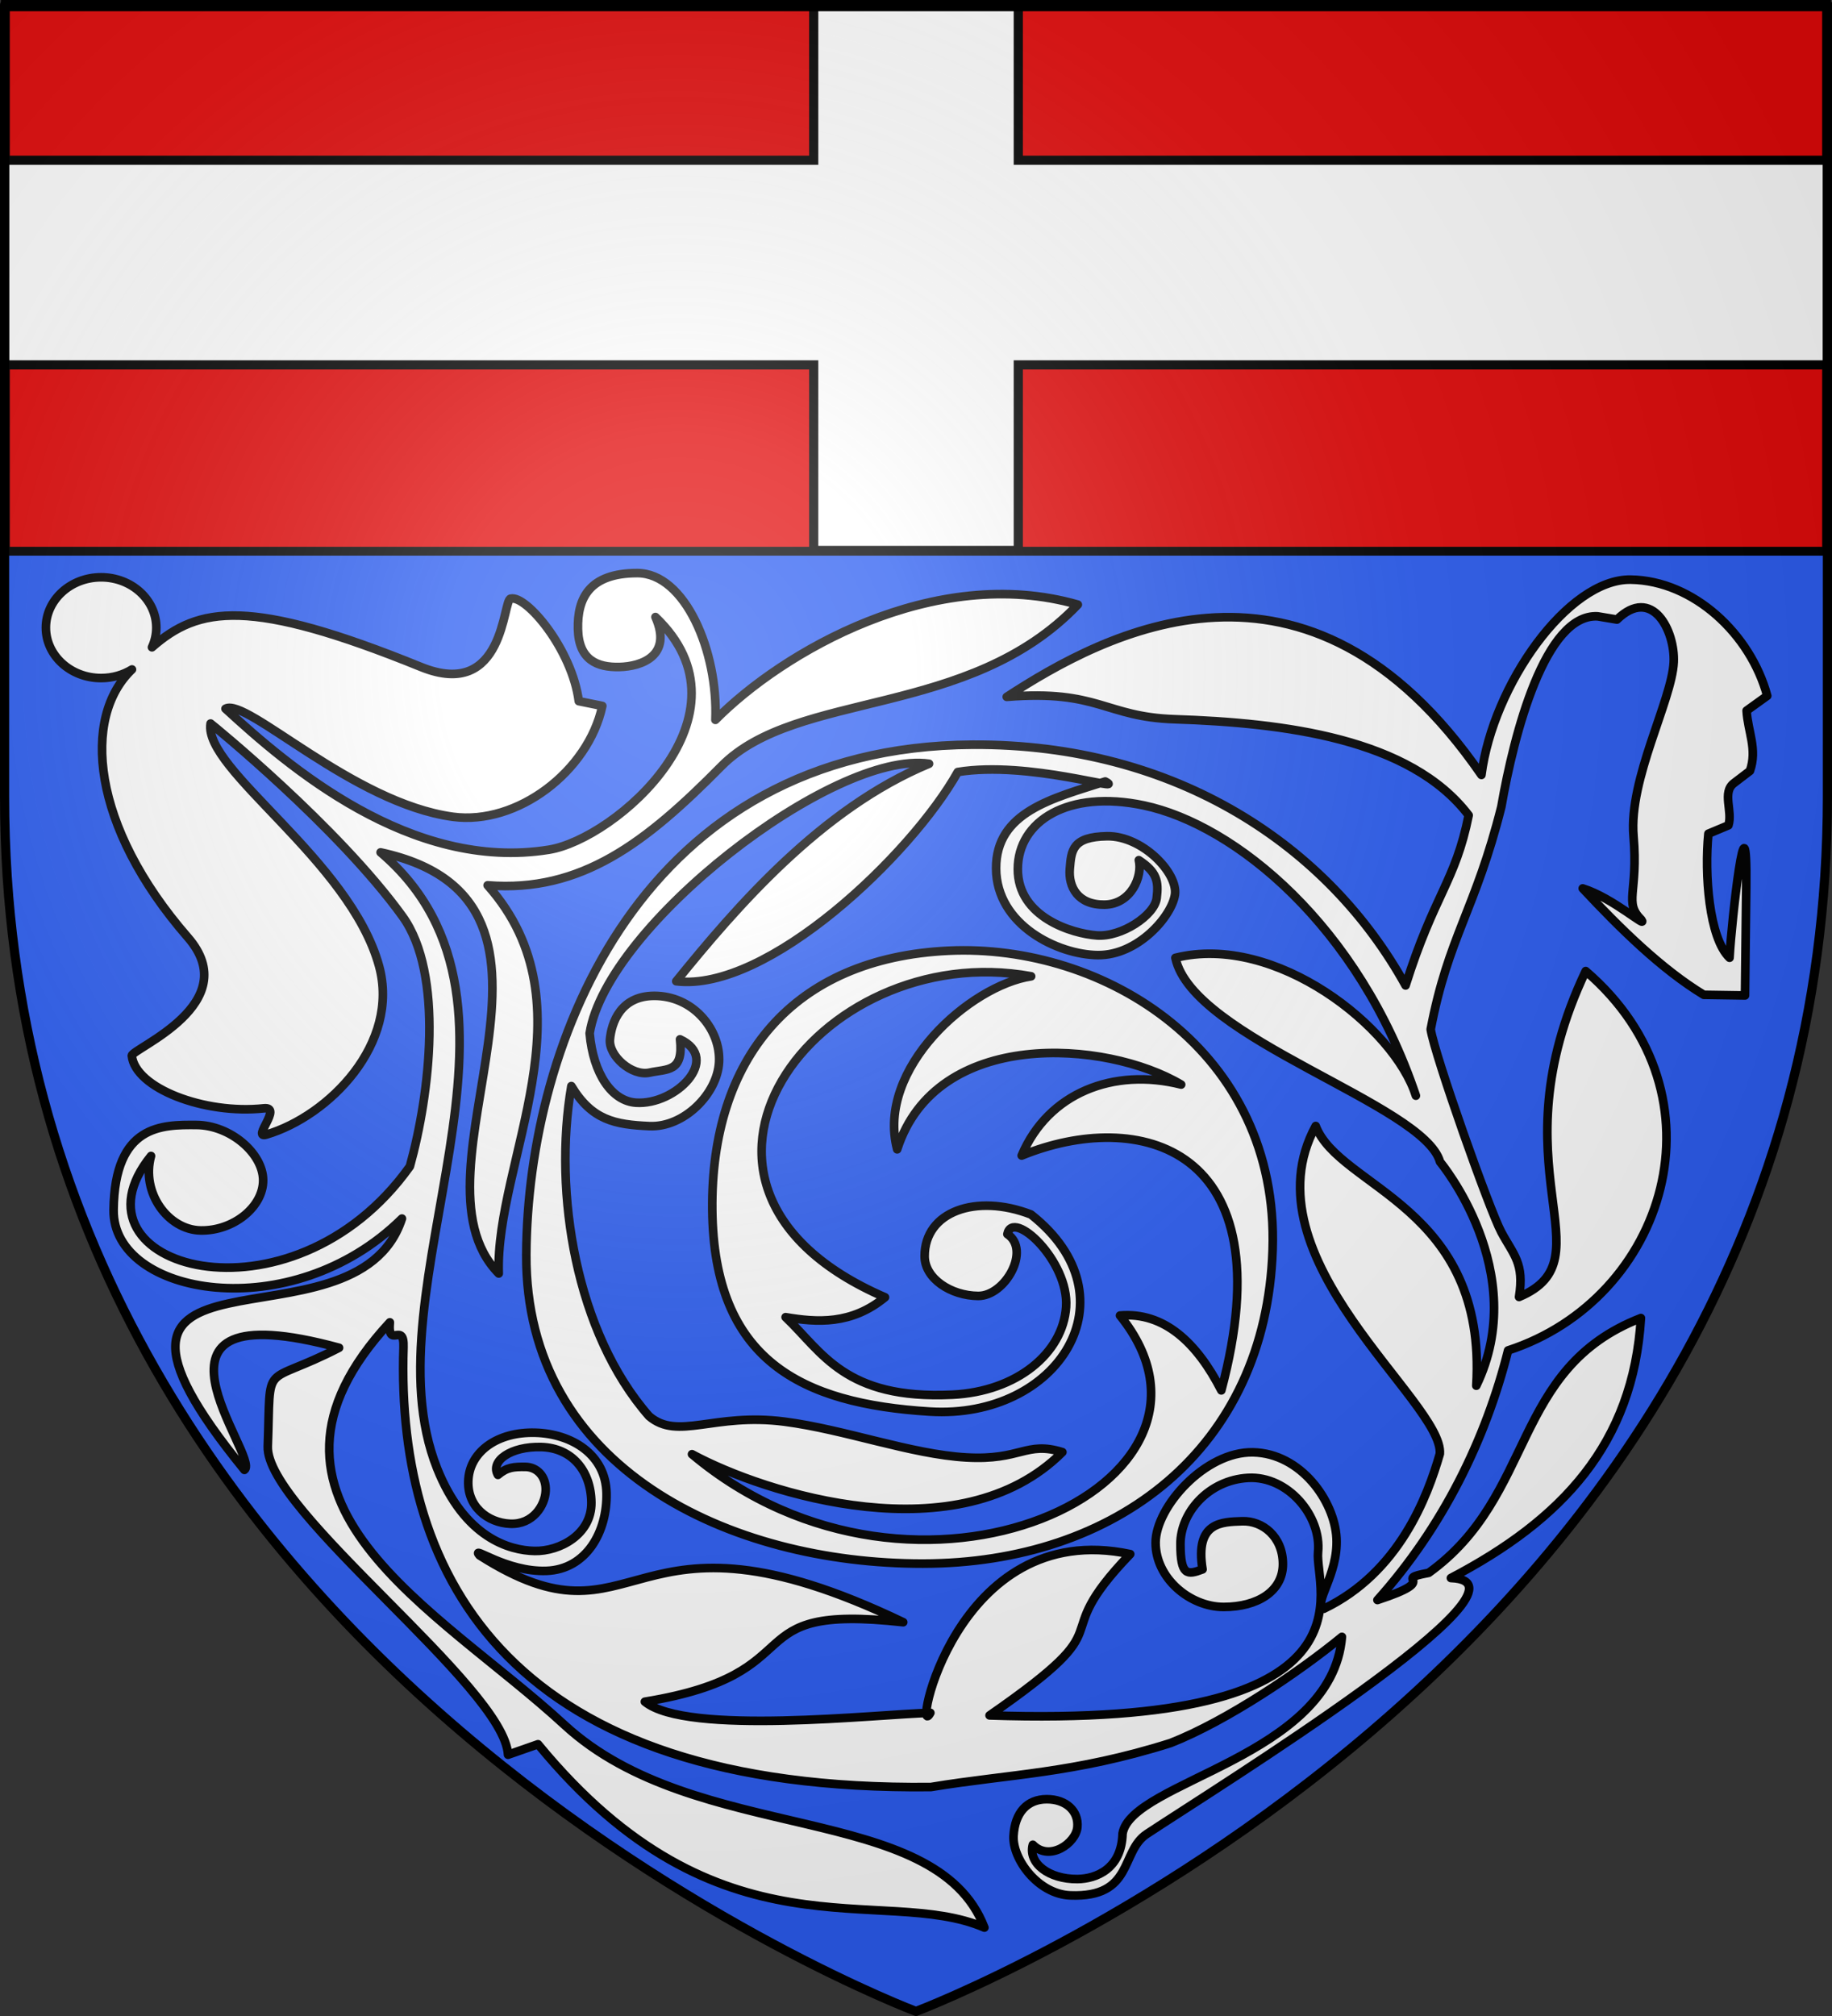 <?xml version="1.0" encoding="UTF-8" standalone="no"?>
<svg
   xmlns:dc="http://purl.org/dc/elements/1.1/"
   xmlns:cc="http://creativecommons.org/ns#"
   xmlns:rdf="http://www.w3.org/1999/02/22-rdf-syntax-ns#"
   xmlns:svg="http://www.w3.org/2000/svg"
   xmlns="http://www.w3.org/2000/svg"
   xmlns:xlink="http://www.w3.org/1999/xlink"
   xmlns:sodipodi="http://sodipodi.sourceforge.net/DTD/sodipodi-0.dtd"
   xmlns:inkscape="http://www.inkscape.org/namespaces/inkscape"
   height="660"
   width="600"
   version="1.0"
   id="svg2"
   sodipodi:version="0.32"
   inkscape:version="0.48.2 r9819"
   sodipodi:docname="Blason_Vide_3D.svg"
   inkscape:export-filename="/Users/olivier/Desktop/Blason Rouge/Blason_Vide_3D.png"
   inkscape:export-xdpi="144"
   inkscape:export-ydpi="144">
  <rect width="100%" height="100%" fill="#333333" stroke="none"/>
  <sodipodi:namedview
     inkscape:window-height="738"
     inkscape:window-width="1280"
     inkscape:pageshadow="2"
     inkscape:pageopacity="0.0"
     guidetolerance="10.0"
     gridtolerance="10.0"
     objecttolerance="10.0"
     borderopacity="1.0"
     bordercolor="#666666"
     pagecolor="#ffffff"
     id="base"
     showgrid="false"
     height="660px"
     inkscape:zoom="0.5704795"
     inkscape:cx="350.95219"
     inkscape:cy="410.85718"
     inkscape:window-x="-8"
     inkscape:window-y="-8"
     inkscape:current-layer="layer1"
     inkscape:window-maximized="1" />
  <desc
     id="desc4">Flag of Canton of Valais (Wallis)</desc>
  <defs
     id="defs6">
    <linearGradient
       id="linearGradient2893">
      <stop
         style="stop-color:white;stop-opacity:0.314;"
         offset="0"
         id="stop2895" />
      <stop
         id="stop2897"
         offset="0.19"
         style="stop-color:white;stop-opacity:0.251;" />
      <stop
         style="stop-color:#6b6b6b;stop-opacity:0.125;"
         offset="0.6"
         id="stop2901" />
      <stop
         style="stop-color:black;stop-opacity:0.125;"
         offset="1"
         id="stop2899" />
    </linearGradient>
    <radialGradient
       inkscape:collect="always"
       xlink:href="#linearGradient2893"
       id="radialGradient3163"
       gradientUnits="userSpaceOnUse"
       gradientTransform="matrix(1.353,0,0,1.349,-77.629,-85.747)"
       cx="221.445"
       cy="226.331"
       fx="221.445"
       fy="226.331"
       r="300" />
    <radialGradient
       gradientTransform="matrix(1.353,0,0,1.349,-77.629,-85.747)"
       gradientUnits="userSpaceOnUse"
       xlink:href="#linearGradient2893-9"
       id="radialGradient3163-1"
       fy="226.331"
       fx="221.445"
       r="300"
       cy="226.331"
       cx="221.445" />
    <linearGradient
       id="linearGradient2893-9">
      <stop
         offset="0"
         style="stop-color:#ffffff;stop-opacity:0.314"
         id="stop2895-9" />
      <stop
         offset="0.19"
         style="stop-color:#ffffff;stop-opacity:0.251"
         id="stop2897-8" />
      <stop
         offset="0.6"
         style="stop-color:#6b6b6b;stop-opacity:0.125"
         id="stop2901-18" />
      <stop
         offset="1"
         style="stop-color:#000000;stop-opacity:0.125"
         id="stop2899-26" />
    </linearGradient>
    <radialGradient
       inkscape:collect="always"
       xlink:href="#linearGradient2893-9"
       id="radialGradient4210"
       gradientUnits="userSpaceOnUse"
       gradientTransform="matrix(1.353,0,0,1.349,-77.629,-85.747)"
       cx="221.445"
       cy="226.331"
       fx="221.445"
       fy="226.331"
       r="300" />
    <radialGradient
       inkscape:collect="always"
       xlink:href="#linearGradient2893-9"
       id="radialGradient4213"
       gradientUnits="userSpaceOnUse"
       gradientTransform="matrix(1.353,0,0,1.349,600.495,-297.397)"
       cx="221.445"
       cy="226.331"
       fx="221.445"
       fy="226.331"
       r="300" />
  </defs>
  <g
     inkscape:groupmode="layer"
     id="layer3"
     inkscape:label="Fond écu"
     style="display:inline"
     sodipodi:insensitive="true">
    <path
       id="path2855"
       style="fill:#2b5df2;fill-opacity:1;fill-rule:evenodd;stroke:none"
       d="m 300,658.5 c 0,0 298.5,-112.32 298.5,-397.772 0,-285.452 0,-258.552 0,-258.552 l -597,0 0,258.552 C 1.5,546.18 300,658.5 300,658.5 z"
       sodipodi:nodetypes="cccccc"
       inkscape:connector-curvature="0" />
    <g
       style="fill:#e20909;display:inline"
       inkscape:label="chef"
       id="layer5"
       transform="translate(0.235,-0.663)">
      <rect
         y="2.114"
         x="1.532"
         height="179.009"
         width="596.466"
         id="rect2230"
         style="fill:#e20909;fill-opacity:1;fill-rule:nonzero;stroke:#000000;stroke-width:2.902;stroke-miterlimit:4;stroke-opacity:1;stroke-dasharray:none" />
    </g>
    <g
       id="g7979"
       transform="translate(-0.161,0)">
      <rect
         width="600"
         height="660"
         x="0"
         y="-7.1054274e-015"
         style="fill:none;stroke:none"
         id="rect7092" />
    </g>
    <g
       transform="translate(-657.024,-310.902)"
       style="display:inline"
       id="g2137" />
    <rect
       id="rect3922"
       style="fill:none;stroke:none"
       y="1.106"
       x="-0.103"
       height="660"
       width="600" />
    <path
       style="fill:#ffffff;fill-opacity:1;fill-rule:nonzero;stroke:#000000;stroke-width:3;stroke-linecap:butt;stroke-linejoin:miter;stroke-miterlimit:4;stroke-opacity:1;stroke-dasharray:none;stroke-dashoffset:0;marker:none;visibility:visible;display:inline;overflow:visible"
       id="rect12812"
       d="m 266.5,1.71 0,50.746 -265,0 0,67 265,0 0,60.746 67,0 0,-60.746 265,0 c 0,-30.292 0,-52.318 0,-67 l -265,0 0,-50.746 z"
       inkscape:connector-curvature="0"
       sodipodi:nodetypes="ccccccccccccc" />
    <path
       id="path4220"
       style="fill:#ffffff;stroke:#000000;stroke-width:2.822;stroke-linecap:round;stroke-linejoin:round"
       d="m 43.221,219.167 c -16.419,15.643 -13.425,51.282 18.295,87.696 18.898,21.695 -18.168,36.377 -18.345,38.74 1.08,10.646 23.788,19.325 43.209,17.246 6.378,-0.682 -4.106,10.057 0.826,8.598 20.6,-6.09 43.869,-29.89 36.939,-55.2 -9.496,-34.683 -57.619,-64.287 -55.178,-79.375 0.333,0.216 41.72,33.82 62.887,63.159 13.56,18.795 9.002,58.029 2.389,81.831 -39.093,54.825 -114.224,32.996 -84.782,-3.416 -3.321,11.985 5.578,24.203 16.278,24.383 10.7,0.18 20.493,-7.71 20.44,-16.463 -0.053,-8.753 -10.694,-17.994 -21.852,-18.067 -11.159,-0.073 -26.789,-0.29 -27.12,27.823 -0.331,28.113 58.201,38.599 94.436,2.816 -15.31,47.174 -119.128,-0.436 -51.593,82.276 5.653,-3.869 -41.781,-59.752 30.996,-39.977 -25.625,13.203 -22.253,3.058 -23.341,32.247 -0.787,21.107 77.575,78.793 78.68,100.982 l 9.819,-3.434 c 59.398,72.264 112.731,45.609 146.198,60.025 -16.06,-41.864 -94.356,-26.54 -137.551,-66.364 -41.351,-38.125 -111.558,-73.189 -57.171,-131.785 -0.784,8.981 4.759,-0.491 4.474,8.171 -2.506,76.193 35.757,145.467 172.725,143.959 25.567,-4.236 46.731,-4.371 78.497,-14.406 18.417,-7.221 42.255,-23.369 56.121,-34.756 -3.244,39.432 -68.978,47.21 -71.848,64.409 -0.327,11.606 -8.713,14.817 -14.75,14.881 -9.421,0.101 -16.238,-5.213 -14.638,-11.228 5.498,5.625 14.137,-0.561 14.596,-5.772 0.459,-5.211 -3.653,-9.148 -10.042,-9.139 -6.388,0.008 -10.422,4.359 -10.863,11.965 -0.441,7.607 8.043,19.117 18.571,19.521 20.82,0.798 16.364,-14.335 25.028,-20.08 22.426,-14.871 132.128,-82.694 99.636,-83.819 36.389,-19.026 59.747,-43.945 62.226,-85.104 -42.555,16.534 -34.325,58.13 -69.504,83.411 -13.011,2.416 5.065,1.735 -16.782,8.895 21.408,-23.883 35.459,-52.521 42.791,-81.714 51.581,-16.748 72.917,-83.411 25.421,-124.192 -30.562,64.42 8.216,94.05 -21.832,106.69 1.78,-11.137 -1.802,-13.719 -5.829,-21.268 -3.857,-7.229 -21.799,-57.82 -23.11,-66.341 5.727,-30.165 14.655,-39.159 23.138,-72.87 4.161,-24.001 14.372,-63.263 31.529,-62.347 l 6.335,1.062 c 11.52,-11.173 19.07,3.594 18.588,13.977 -0.579,12.436 -14.766,38.229 -13.157,56.926 1.608,18.698 -3.291,21.555 2.552,27.354 2.279,3.283 -9.293,-7.166 -19.194,-10.242 12.402,13.281 25.893,26.491 39.653,34.834 l 13.499,0.203 0.404,-35.301 c 0.398,-34.982 -4.857,10.949 -5.466,22.964 -6.746,-6.43 -8.247,-27.463 -6.932,-40.612 l 6.562,-2.748 c 1.47,-4.594 -2.171,-10.781 1.779,-13.795 l 5.264,-4.017 c 2.51,-7.132 -0.708,-12.873 -1.085,-19.734 l 6.748,-4.852 c -5.449,-20.167 -24.073,-37.712 -44.697,-38.033 -20.625,-0.321 -45.165,34.622 -48.903,63.94 -56.948,-82.647 -123.667,-46.28 -155.465,-25.561 30.17,-2.442 32.068,6.564 54.961,7.322 35.867,1.189 77.164,6.264 96.322,31.441 -4.376,21.808 -11.307,25.953 -20.661,55.715 -25.092,-45.438 -74.911,-79.195 -141.822,-78.817 -108.05,0.61 -145.788,96.91 -146.15,166.952 -0.362,70.043 66.746,101.218 129.919,101.141 63.173,-0.078 112.311,-37.515 114.507,-102.712 2.196,-65.196 -55.099,-100.35 -106.162,-97.935 -51.063,2.415 -77.866,35.444 -77.354,84.799 0.512,49.354 29.153,63.468 71.23,66.081 42.078,2.613 67.666,-37.388 33.124,-64.54 -17.872,-6.899 -34.82,-1.007 -34.803,13.672 0.007,7.339 8.613,12.94 17.528,13.002 8.915,0.062 17.32,-15.114 9.57,-20.229 1.686,-8.469 20.258,8.802 19.229,23.866 -1.03,15.064 -16.092,27.683 -37.232,28.703 -35.303,1.702 -42.651,-14.041 -54.634,-25.38 10.263,1.73 21.529,2.538 32.551,-6.515 -83.663,-36.133 -22.317,-117.932 47.865,-105.082 -19.983,2.996 -50.825,30.243 -43.875,56.643 12.783,-39.788 68.355,-35.844 93.007,-21.202 -22.131,-5.589 -43.552,2.721 -52.225,23.242 37.719,-15.422 86.924,-3.903 65.382,76.881 -8.004,-15.637 -18.728,-25.73 -33.185,-24.511 44.429,55.044 -66.482,107.296 -140.174,45.402 23.86,12.922 87.513,33.141 121.305,-0.678 -11.968,-3.705 -13.455,2.781 -31.485,1.741 -18.197,-1.049 -39.686,-9.14 -59.518,-11.718 -23.192,-3.015 -34.901,6.288 -44.364,-1.796 -23.978,-27.328 -31.437,-73.153 -25.451,-108.068 6.716,11.16 14.255,12.609 25.561,13.111 11.306,0.502 22.252,-10.588 22.812,-20.921 0.56,-10.333 -7.966,-21.114 -20.128,-21.701 -12.161,-0.587 -15.133,8.912 -15.605,14.265 -0.473,5.353 7.171,12.126 12.992,10.841 5.82,-1.285 11.169,-0.032 9.956,-10.896 13.646,6.332 -1.413,21.65 -14.471,20.738 -7.832,-0.547 -13.94,-9.355 -15.127,-22.711 5.508,-35.134 79.85,-92.793 111.152,-88.249 -35.351,14.633 -63.286,47.143 -82.785,71.209 29.868,3.626 77.028,-41.435 92.199,-68.502 23.292,-3.799 55.779,7.025 48.293,3.102 -17.196,5.515 -35.828,9.94 -35.739,28.476 0.089,18.536 20.242,28.236 33.335,28.363 13.094,0.126 24.227,-12.746 25.237,-19.809 1.01,-7.063 -10.672,-19.28 -22.189,-19.108 -11.517,0.172 -11.741,4.664 -12.246,10.64 -0.505,5.976 2.639,11.878 11.383,11.763 8.745,-0.115 12.506,-9.312 11.22,-14.572 5.94,3.9 6.535,6.87 5.844,12.466 -0.692,5.596 -11.541,12.786 -19.609,12.181 -8.068,-0.605 -25.889,-5.942 -25.867,-21.718 0.021,-15.777 16.499,-26.081 41.28,-20.848 29.91,6.317 70.412,39.492 89.089,95.029 -6.996,-22.281 -45.836,-53.311 -78.753,-45.13 5.544,26.448 81.45,47.936 86.666,66.799 0,0 29.973,35.909 11.875,73.274 3.595,-58.898 -44.898,-64.642 -52.596,-85.025 -23.572,43.326 42.005,90.362 40.655,107.34 -3.998,13.841 -13.219,38.824 -38.034,50.735 -3.589,-1.856 4.826,-11.007 4.191,-23.15 -0.634,-12.143 -11.657,-27.773 -27.359,-28.086 -15.702,-0.313 -31.867,17.938 -31.884,29.576 -0.017,11.637 11.246,21.044 22.291,21.044 11.045,0 19.445,-5.126 19.402,-14.11 -0.043,-8.984 -6.761,-14.182 -13.338,-13.946 -6.577,0.236 -15.531,0.159 -12.981,15.751 -5.074,1.934 -7.209,2.024 -7.242,-8.255 -0.033,-10.279 9.148,-20.987 22.187,-21.698 13.038,-0.711 24.057,12.533 22.883,24.357 -1.174,11.824 21.932,57.792 -107.583,53.405 46.486,-32.224 16.955,-22.563 46.064,-52.803 -57.704,-12.269 -71.514,63.002 -65.458,51.97 -17.279,0.413 -79.805,7.562 -93.498,-3.652 57.214,-9.317 28.044,-32.343 84.609,-26.02 -91.984,-44.069 -85.341,12.126 -138.755,-21.878 -3.014,-3.558 8.697,5.521 21.88,5.064 13.183,-0.457 19.987,-12.917 19.706,-25.471 -0.282,-12.554 -11.303,-19.462 -23.439,-19.758 -12.135,-0.296 -21.011,5.99 -21.787,15.027 -0.776,9.037 6.291,14.478 13.696,14.782 7.405,0.303 11.379,-5.947 11.599,-10.761 0.22,-4.814 -2.899,-7.833 -6.667,-7.86 -3.768,-0.028 -5.941,0.075 -8.969,2.621 -2.62,-4.516 4.214,-9.407 14.21,-9.115 9.997,0.293 16.267,7.73 16.393,18.164 0.126,10.434 -10.353,16.02 -18.581,15.855 -8.228,-0.165 -22.896,-4.266 -31.96,-27.072 -23.653,-59.516 40.755,-151.151 -18.483,-201.632 75.015,16.201 5.952,104.651 38.689,137.866 -1.218,-36.638 31.552,-87.535 -3.639,-127.083 30.714,2.446 51.851,-13.992 76.569,-39.015 24.718,-25.023 81.032,-15.433 116.722,-52.875 -47.124,-13.526 -96.893,15.694 -118.689,37.726 0.904,-22.376 -9.932,-48.081 -25.641,-48.051 -15.709,0.03 -19.618,8.27 -19.373,18.352 0.245,10.082 6.3,12.561 13.556,12.39 7.255,-0.171 17.461,-3.693 11.819,-16.354 33.702,32.079 -13.107,72.633 -34.819,76.165 -45.38,7.385 -85.748,-27.555 -105.99,-46.152 6.84,-3.809 41.599,30.914 74.441,35.378 21.053,2.861 44.404,-14.893 48.964,-36.287 l -7.708,-1.565 c -2.193,-16.974 -17.235,-34.815 -22.282,-33.56 -2.663,0.106 -1.807,33.571 -29.402,22.363 -56.227,-22.838 -72.839,-19.797 -88.098,-6.44 0.915,-1.973 1.422,-4.143 1.422,-6.419 0,-9.108 -8.098,-16.494 -18.083,-16.494 -9.985,0 -18.083,7.386 -18.083,16.494 0,9.108 8.098,16.493 18.083,16.493 3.744,0 7.223,-1.039 10.109,-2.818 l 0,0 z"
       inkscape:connector-curvature="0"
       sodipodi:nodetypes="cscccscsccsccscccscccsccccccccscssscccccccscccccsccccccccccccsccsccsssssssccscscccccccccccscccssssscccccccccccsscsscccccccccsscssscsssccccccssssscccscsccccsccssccccccccccssssccc" />
  </g>
  <g
     inkscape:groupmode="layer"
     id="layer4"
     inkscape:label="Meubles"
     sodipodi:insensitive="true" />
  <g
     inkscape:groupmode="layer"
     id="layer2"
     inkscape:label="Reflet final"
     sodipodi:insensitive="true">
    <path
       sodipodi:nodetypes="cccccc"
       d="M 300,658.5 C 300,658.5 598.5,546.18 598.5,260.728 C 598.5,-24.723 598.5,2.176 598.5,2.176 L 1.5,2.176 L 1.5,260.728 C 1.5,546.18 300,658.5 300,658.5 z "
       style="opacity:1;fill:url(#radialGradient3163);fill-opacity:1;fill-rule:evenodd;stroke:none;stroke-width:1px;stroke-linecap:butt;stroke-linejoin:miter;stroke-opacity:1"
       id="path2875"
       inkscape:export-xdpi="144"
       inkscape:export-ydpi="144" />
  </g>
  <g
     inkscape:groupmode="layer"
     id="layer1"
     inkscape:label="Contour final"
     sodipodi:insensitive="true">
    <path
       sodipodi:nodetypes="cccccc"
       d="m 300,658.5 c 0,0 -298.5,-112.32 -298.5,-397.772 0,-285.452 0,-258.552 0,-258.552 l 597,0 0,258.552 c 0,285.452 -298.5,397.772 -298.5,397.772 z"
       style="fill:none;stroke:#000000;stroke-width:3;stroke-linecap:butt;stroke-linejoin:miter;stroke-miterlimit:4;stroke-opacity:1;stroke-dasharray:none"
       id="path1411"
       inkscape:export-xdpi="144"
       inkscape:export-ydpi="144"
       inkscape:connector-curvature="0" />
  </g>
</svg>
